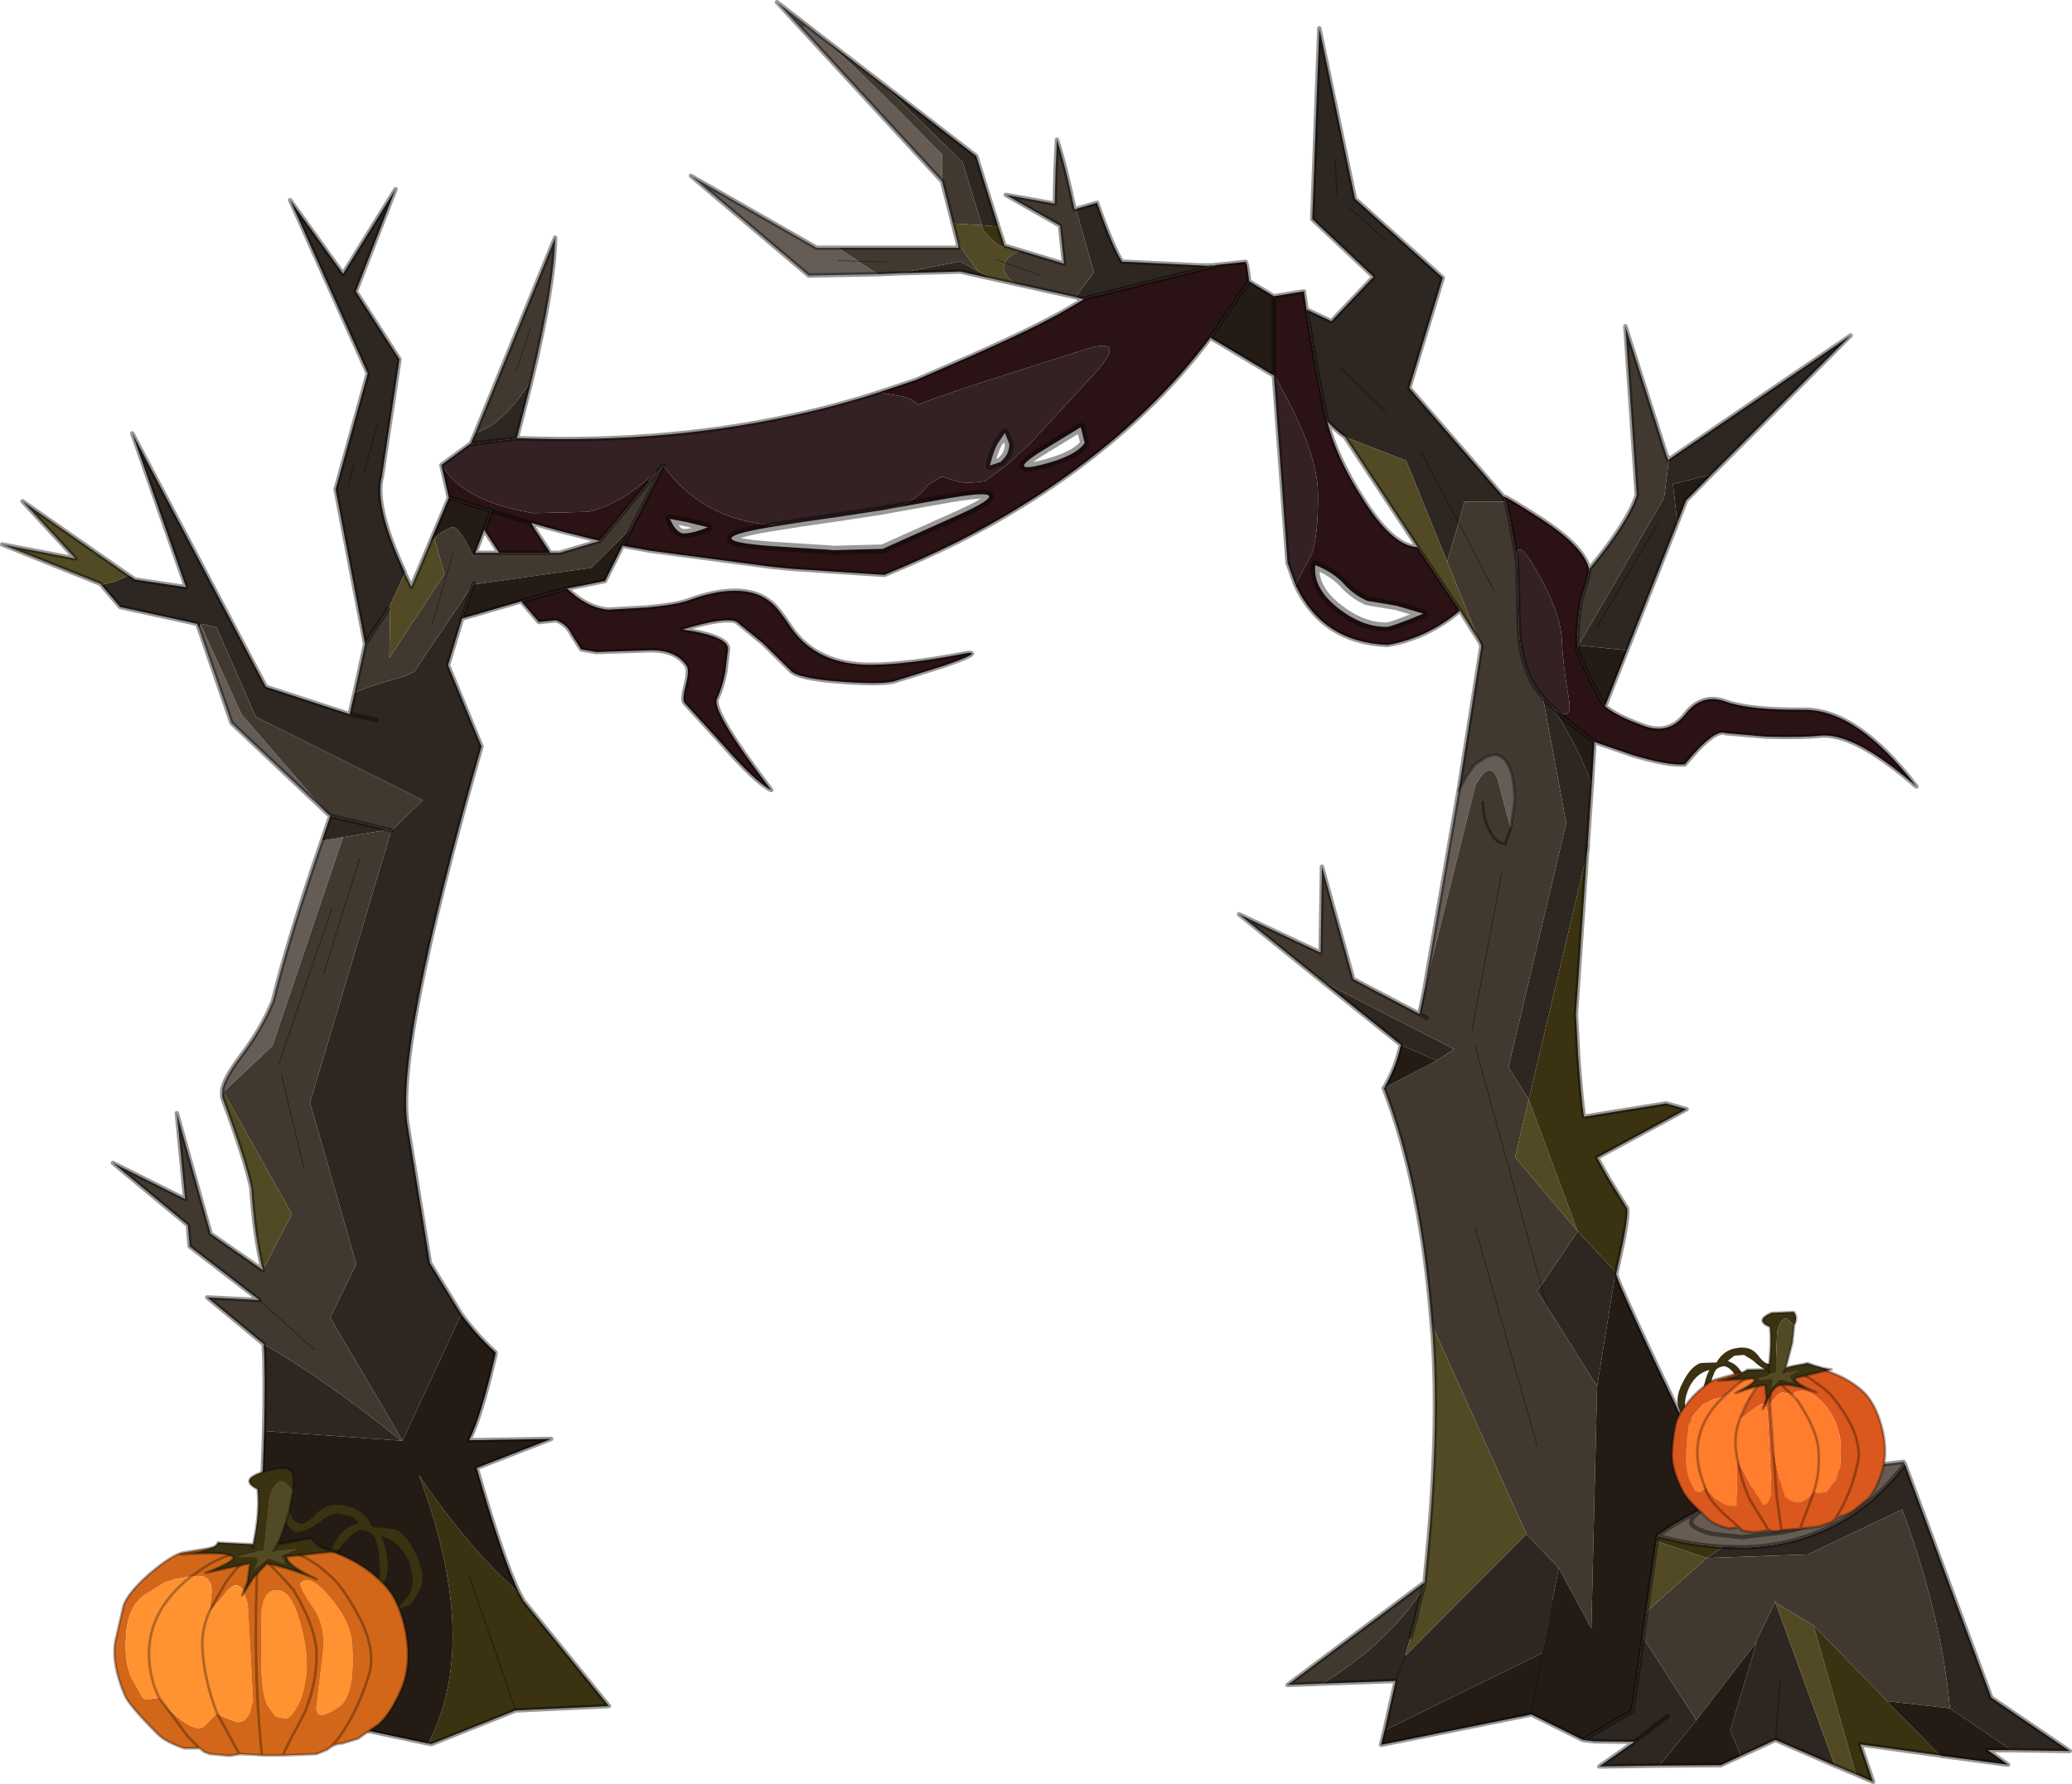 <?xml version="1.0" encoding="UTF-8" standalone="no"?>
<svg xmlns:xlink="http://www.w3.org/1999/xlink" height="202.35px" width="234.95px" xmlns="http://www.w3.org/2000/svg">
  <g transform="matrix(1.0, 0.0, 0.0, 1.0, 107.9, 196.7)">
    <use height="202.35" transform="matrix(1.0, 0.0, 0.0, 1.0, -107.9, -196.7)" width="234.95" xlink:href="#decoration172-shape0"/>
  </g>
  <defs>
    <g id="decoration172-shape0" transform="matrix(1.0, 0.0, 0.0, 1.0, 107.9, 196.7)">
      <path d="M-16.55 -193.95 L-14.95 -192.7 Q-11.15 -189.45 -1.1 -179.2 L-1.1 -176.15 -17.4 -193.85 -16.55 -193.95 -17.4 -193.85 -19.8 -196.45 -16.55 -193.95 M53.6 -84.35 L56.55 -101.55 57.5 -107.05 58.45 -108.75 59.3 -109.95 60.55 -110.8 61.45 -111.1 Q62.9 -111.1 63.5 -108.95 63.85 -107.65 63.85 -105.8 L63.4 -102.7 61.95 -108.25 Q61.1 -110.7 59.4 -107.65 L53.6 -84.35 M-82.7 -73.1 Q-82.45 -74.45 -80.65 -76.85 -78.15 -80.15 -76.95 -83.2 -75.2 -90.3 -71.4 -101.35 L-69.0 -101.75 -77.0 -78.1 -82.55 -72.85 -82.7 -73.1 M-70.9 -104.55 L-81.65 -114.7 -85.35 -125.45 -85.15 -125.85 -80.5 -115.65 -70.9 -104.55 M-8.35 -165.6 L-16.2 -165.45 -29.55 -176.75 -15.3 -168.6 -12.85 -168.6 -10.55 -167.05 -8.35 -165.6 M-12.9 -167.15 L-10.55 -167.05 -12.9 -167.15 M58.45 -109.15 L58.7 -109.3 58.5 -109.15 58.45 -109.15" fill="#665c56" fill-rule="evenodd" stroke="none"/>
      <path d="M-8.0 -187.35 L2.8 -179.0 5.3 -171.0 3.45 -171.15 1.25 -178.3 -8.0 -187.35 M14.1 -173.0 L16.5 -173.7 Q18.35 -168.45 19.35 -167.0 L19.9 -167.0 28.1 -166.6 29.05 -166.55 29.0 -166.5 30.1 -166.6 14.8 -162.8 14.05 -163.0 16.15 -165.8 14.1 -173.0 M40.25 -161.6 L43.0 -160.3 43.05 -160.25 47.85 -165.3 40.9 -171.85 41.7 -193.5 45.75 -174.15 55.7 -165.2 51.9 -152.7 62.6 -140.35 62.65 -140.25 62.85 -139.8 58.15 -139.8 57.5 -137.4 56.2 -133.0 51.55 -144.45 44.6 -147.15 Q43.85 -147.65 42.6 -148.9 L42.4 -149.7 Q41.35 -154.75 40.25 -161.6 M81.35 -144.6 L101.95 -158.65 86.2 -142.9 81.8 -141.8 82.3 -137.4 76.6 -122.95 71.1 -123.5 80.8 -140.25 81.35 -144.6 M72.6 -107.7 L72.15 -101.15 72.15 -100.75 72.05 -99.85 65.45 -72.0 63.15 -75.65 69.7 -103.35 67.05 -117.6 67.15 -117.5 67.65 -116.95 68.0 -116.65 68.05 -116.6 Q71.15 -111.85 72.6 -107.7 M108.1 -30.65 L117.9 -4.15 126.8 1.9 120.2 1.8 113.2 -2.95 Q112.3 -13.25 107.8 -25.5 L97.1 -20.4 85.65 -20.0 87.5 -21.25 90.2 -21.2 Q96.45 -21.45 101.5 -24.55 L101.65 -24.65 101.7 -24.65 101.75 -24.7 Q103.15 -25.65 104.45 -26.7 L104.9 -27.15 Q106.6 -28.7 108.1 -30.65 M112.25 2.45 L112.1 2.4 111.95 2.25 112.25 2.45 M100.15 3.55 L93.45 0.65 93.4 0.65 89.5 2.45 88.3 -0.45 91.3 -10.45 91.05 -10.15 93.45 -15.15 93.5 -14.9 93.4 -15.0 100.15 3.55 M80.25 3.55 L73.45 3.65 77.3 0.95 77.4 0.85 72.9 0.8 71.6 0.65 77.2 -2.65 78.4 -11.0 84.45 -1.6 80.25 3.55 M49.1 -0.45 L50.3 -5.8 50.3 -5.9 50.35 -6.05 51.45 -8.9 50.35 -6.05 50.25 -6.05 42.05 -5.75 Q49.45 -10.3 53.45 -16.45 L52.85 -14.15 52.7 -13.35 52.05 -11.05 51.45 -8.9 65.2 -22.7 68.85 -18.85 68.15 -15.25 67.1 -9.8 66.95 -9.2 49.1 -0.45 M50.95 -78.2 L42.0 -85.4 57.0 -77.7 55.0 -76.4 50.95 -78.2 M-55.5 -126.55 L-57.1 -121.25 -53.3 -112.05 Q-63.2 -77.45 -61.65 -68.85 L-59.15 -53.45 -55.6 -47.65 -62.25 -33.3 -70.45 -47.25 -67.5 -53.35 -72.75 -71.65 -63.55 -102.45 -63.5 -102.5 -59.95 -105.95 -78.9 -115.4 -83.35 -125.55 -85.05 -125.95 -85.15 -125.85 -85.35 -125.45 -85.55 -125.95 -94.25 -127.85 -94.35 -127.95 -96.4 -130.35 -94.75 -130.8 -93.3 -131.45 -92.65 -131.0 -92.5 -130.95 -92.45 -130.95 -86.8 -130.1 -92.9 -147.55 -77.75 -118.8 -68.25 -115.7 -67.7 -118.1 Q-66.55 -118.75 -62.05 -120.0 L-60.95 -120.5 -54.2 -130.5 -54.25 -130.4 -55.5 -126.55 M-77.95 -34.4 Q-77.8 -41.2 -78.0 -44.25 -70.95 -40.2 -62.4 -33.3 L-77.95 -34.4 M-71.4 -101.35 L-70.45 -104.15 -68.45 -103.7 -63.85 -102.6 -69.0 -101.75 -71.4 -101.35 M-66.5 -123.65 L-69.85 -141.2 -66.2 -154.35 -75.0 -174.0 -69.0 -165.65 -63.05 -175.25 -67.55 -163.65 -62.6 -155.95 -64.6 -142.65 Q-65.5 -139.3 -62.0 -131.8 L-62.0 -131.7 -63.65 -128.1 -63.65 -128.0 -63.9 -127.6 -66.5 -123.65 M-54.6 -146.35 L-54.5 -146.45 -54.0 -147.6 Q-50.8 -148.55 -47.6 -153.65 L-49.3 -147.0 -49.05 -147.0 -54.6 -146.35 M4.55 -165.1 L1.0 -165.9 -6.0 -165.7 0.95 -167.05 3.0 -165.95 4.55 -165.1 M43.7 -174.65 L43.5 -178.65 43.7 -174.65 M53.2 -145.5 L57.5 -137.4 53.2 -145.5 M-66.65 -143.0 L-65.05 -148.8 -66.65 -143.0 M-68.45 -141.55 L-67.75 -144.05 -68.45 -141.55 M-65.25 -115.05 L-68.25 -115.7 -65.25 -115.05 M49.3 -169.35 L45.15 -173.15 49.3 -169.35 M72.15 -101.15 L72.05 -99.85 72.15 -101.15 M80.0 -137.2 L73.1 -125.45 80.0 -137.2 M73.2 -39.45 L67.5 -48.55 66.4 -50.3 66.85 -50.9 67.5 -48.55 66.85 -50.9 71.0 -57.05 75.3 -52.45 73.2 -39.45 M81.2 -2.05 L77.4 0.85 81.2 -2.05 M93.95 -6.3 L93.45 0.65 93.95 -6.3 M49.2 -150.05 L44.15 -154.95 49.2 -150.05" fill="#2e2620" fill-rule="evenodd" stroke="none"/>
      <path d="M30.1 -166.6 L29.0 -166.5 29.05 -166.55 29.5 -166.6 30.1 -166.6" fill="url(#decoration172-gradient0)" fill-rule="evenodd" stroke="none"/>
      <path d="M29.5 -166.6 L33.35 -167.0 33.5 -166.6 33.75 -164.8 29.35 -158.4 Q18.9 -144.5 0.6 -135.2 -3.35 -133.25 -7.6 -131.5 L-8.4 -131.55 -18.3 -132.2 -19.75 -132.35 -20.3 -132.4 -34.25 -134.25 -37.3 -134.8 -36.3 -136.8 -32.7 -143.9 Q-28.0 -137.4 -19.4 -137.1 -30.1 -135.45 -20.2 -134.75 L-15.5 -134.45 -13.95 -134.35 -13.4 -134.3 -7.8 -134.45 0.9 -138.35 Q8.3 -141.7 -0.55 -140.15 L-6.7 -139.05 Q-4.45 -139.5 -2.65 -141.7 L-1.1 -142.65 0.35 -142.2 Q1.5 -141.75 3.85 -142.15 L6.4 -144.05 9.05 -146.55 15.5 -153.55 Q20.55 -158.8 15.1 -157.05 L4.4 -153.65 Q-3.55 -151.05 -3.8 -150.75 -4.15 -151.3 -5.4 -151.7 L-8.25 -152.2 -4.05 -153.6 2.5 -156.45 Q9.7 -159.65 13.05 -161.6 L15.0 -162.75 14.8 -162.8 30.1 -166.6 29.5 -166.6 M36.55 -163.1 L39.95 -163.65 40.25 -161.6 Q41.35 -154.75 42.4 -149.7 L42.6 -148.9 Q43.6 -144.85 46.65 -140.1 50.05 -134.7 52.85 -134.65 L57.65 -127.45 Q54.0 -124.35 49.45 -123.55 42.05 -123.85 39.0 -130.35 L40.85 -133.9 Q41.6 -135.95 41.55 -140.8 41.5 -145.7 36.55 -154.2 L36.55 -163.1 M62.6 -140.35 Q62.4 -140.7 66.85 -137.85 71.7 -134.7 72.3 -132.15 72.25 -131.2 71.65 -129.55 71.05 -127.85 70.95 -123.9 L70.95 -123.15 70.9 -123.1 Q72.75 -118.65 74.1 -116.6 75.3 -115.55 78.3 -114.45 81.3 -113.25 83.2 -115.7 85.1 -118.15 87.85 -117.1 90.6 -116.15 96.65 -116.2 102.7 -116.25 109.4 -107.5 102.25 -113.75 98.35 -113.25 96.4 -113.05 92.4 -113.15 L87.75 -113.55 Q86.5 -114.1 83.15 -110.0 81.2 -109.85 77.1 -111.1 L72.9 -112.55 Q70.3 -114.4 68.05 -116.6 70.5 -114.45 70.0 -117.45 69.35 -121.05 69.2 -124.05 69.1 -127.1 66.45 -131.8 64.0 -136.1 64.1 -133.25 L63.35 -137.55 62.85 -139.8 62.65 -140.25 62.6 -140.35 M-43.6 -129.95 Q-41.4 -127.8 -38.95 -127.55 L-34.55 -127.8 Q-31.3 -128.1 -29.85 -128.6 -26.9 -129.7 -24.55 -129.7 -22.0 -129.7 -20.45 -128.35 -19.75 -127.85 -18.15 -125.45 -15.25 -121.3 -9.2 -121.3 -5.1 -121.3 1.9 -122.65 3.45 -122.7 -0.85 -121.2 L-6.6 -119.4 Q-8.3 -119.05 -12.75 -119.4 -17.45 -119.75 -18.25 -120.65 L-21.4 -123.75 -24.4 -126.2 Q-25.75 -126.75 -30.5 -125.3 -25.25 -124.55 -25.35 -123.05 L-25.65 -120.55 Q-25.95 -118.85 -26.6 -117.45 -27.3 -116.1 -20.45 -107.1 -22.15 -107.9 -26.0 -112.3 L-30.25 -116.95 Q-30.6 -117.25 -30.15 -118.95 -29.7 -120.7 -30.05 -121.2 -31.25 -122.95 -34.05 -122.95 L-40.3 -122.75 -42.0 -123.05 -43.05 -124.7 Q-43.6 -125.9 -44.85 -126.35 L-46.8 -126.15 -48.8 -128.5 -43.6 -129.95 M-57.0 -140.25 L-57.85 -143.95 -57.8 -144.0 Q-55.5 -139.85 -47.45 -138.5 L-41.2 -138.65 Q-37.45 -139.5 -33.45 -143.25 -35.1 -141.25 -33.85 -142.6 L-39.9 -135.35 -44.5 -136.5 -45.95 -136.9 -47.5 -137.35 -47.65 -137.4 -49.6 -137.95 -52.2 -138.75 -49.6 -137.95 -47.65 -137.4 -47.3 -136.75 -45.5 -134.0 -51.3 -134.0 -53.0 -136.6 -52.2 -138.75 -57.0 -140.25 M10.25 -144.0 Q14.05 -144.95 15.1 -146.45 L14.65 -148.25 9.75 -145.25 Q6.45 -143.05 10.25 -144.0 M-30.1 -137.5 L-31.95 -137.85 -31.5 -137.0 Q-30.9 -136.2 -30.4 -136.2 -29.3 -136.2 -27.65 -136.9 L-30.1 -137.5 M44.0 -127.6 Q46.6 -125.6 49.3 -125.6 49.9 -125.6 53.5 -127.1 L50.45 -128.0 47.15 -128.55 Q45.75 -129.15 44.65 -130.3 43.4 -131.75 41.25 -132.6 40.95 -129.9 44.0 -127.6" fill="#2b1214" fill-rule="evenodd" stroke="none"/>
      <path d="M-1.1 -176.15 L-1.1 -179.2 Q-11.15 -189.45 -14.95 -192.7 L-8.0 -187.35 1.25 -178.3 3.45 -171.15 0.15 -171.35 -1.05 -176.05 -1.1 -176.15 M7.8 -168.3 L12.75 -166.8 12.3 -171.1 6.15 -174.6 11.7 -173.6 11.8 -177.5 11.95 -180.85 Q12.85 -178.15 13.95 -172.95 L14.1 -173.0 16.15 -165.8 14.05 -163.0 7.25 -164.5 Q5.5 -165.8 6.05 -166.9 6.35 -167.65 7.8 -168.3 M72.3 -132.15 Q76.7 -137.45 77.7 -140.55 L76.4 -159.7 81.05 -145.1 81.25 -144.55 81.35 -144.6 80.8 -140.25 71.1 -123.5 70.95 -123.15 70.95 -123.9 Q71.05 -127.85 71.65 -129.55 72.25 -131.2 72.3 -132.15 M42.05 -5.75 L38.1 -5.6 53.65 -17.25 53.45 -16.45 Q49.45 -10.3 42.05 -5.75 M54.45 -46.5 Q53.25 -62.3 49.0 -73.3 L49.05 -73.3 55.0 -76.4 57.0 -77.7 42.0 -85.4 32.6 -93.0 41.85 -88.65 42.0 -98.4 45.55 -85.65 53.05 -81.7 53.45 -83.6 53.6 -84.35 59.4 -107.65 Q61.1 -110.7 61.95 -108.25 L63.4 -102.7 63.85 -105.8 Q63.85 -107.65 63.5 -108.95 62.9 -111.1 61.45 -111.1 L60.55 -110.8 59.3 -109.95 58.45 -108.75 57.5 -107.05 60.05 -123.25 60.05 -123.55 59.85 -123.95 56.2 -133.0 57.5 -137.4 58.15 -139.8 62.85 -139.8 63.35 -137.55 64.1 -133.25 64.15 -132.65 64.15 -132.6 64.3 -126.35 Q64.4 -120.5 67.0 -117.7 L67.05 -117.6 69.7 -103.35 63.15 -75.65 65.45 -72.0 63.9 -65.45 71.0 -57.05 66.85 -50.9 66.4 -50.3 67.5 -48.55 73.2 -39.45 72.55 -12.0 68.85 -18.85 65.2 -22.7 54.45 -46.5 M-78.0 -44.25 L-84.4 -49.55 -78.5 -49.25 -86.35 -55.3 -86.4 -55.35 -86.4 -55.4 -86.6 -57.75 -95.1 -64.8 -86.9 -60.7 -87.85 -70.45 -84.05 -56.9 -84.05 -56.8 -78.1 -52.65 -74.8 -59.0 -82.55 -72.85 -77.0 -78.1 -69.0 -101.75 -63.85 -102.6 -68.45 -103.7 -70.45 -104.15 -70.9 -104.55 -80.5 -115.65 -85.15 -125.85 -85.05 -125.95 -83.35 -125.55 -78.9 -115.4 -59.95 -105.95 -63.5 -102.5 -63.55 -102.45 -72.75 -71.65 -67.5 -53.35 -70.45 -47.25 -62.25 -33.3 -62.4 -33.3 Q-70.95 -40.2 -78.0 -44.25 M-67.7 -118.1 L-66.5 -123.65 -63.9 -127.6 -63.65 -128.0 -63.75 -122.1 -57.5 -131.6 -58.65 -135.65 Q-57.85 -136.45 -56.65 -136.9 -55.9 -137.15 -54.2 -133.55 L-53.9 -134.0 -51.3 -134.0 -45.5 -134.0 -44.45 -134.0 -39.9 -135.35 -33.85 -142.6 -32.7 -143.9 -36.3 -136.8 -40.85 -132.3 -54.25 -130.4 -54.2 -130.5 -60.95 -120.5 -62.05 -120.0 Q-66.55 -118.75 -67.7 -118.1 M-54.0 -147.6 L-44.95 -169.75 Q-45.05 -164.35 -47.6 -153.65 -50.8 -148.55 -54.0 -147.6 M-6.0 -165.7 L-8.35 -165.6 -10.55 -167.05 -12.85 -168.6 0.8 -168.6 0.7 -169.15 3.0 -165.95 0.95 -167.05 -6.0 -165.7 M10.1 -165.45 L6.05 -166.9 10.1 -165.45 M-7.35 -167.0 L-10.55 -167.05 -7.35 -167.0 M-49.35 -154.75 L-47.75 -159.55 -49.35 -154.75 M-63.85 -102.6 L-63.5 -102.5 -63.85 -102.6 M-58.9 -125.95 L-56.5 -133.95 -58.9 -125.95 M-73.45 -64.3 L-76.0 -74.85 -73.45 -64.3 M-72.25 -43.6 L-78.5 -49.25 -72.25 -43.6 M-71.2 -86.3 L-67.1 -99.35 -71.2 -86.3 M-76.25 -76.1 L-70.3 -93.65 -76.25 -76.1 M61.5 -129.75 L57.5 -137.4 61.5 -129.75 M60.25 -105.7 Q60.25 -104.0 61.0 -102.5 61.8 -100.95 62.8 -101.0 L63.4 -102.7 62.8 -101.0 Q61.8 -100.95 61.0 -102.5 60.25 -104.0 60.25 -105.7 M58.45 -109.15 L58.5 -109.15 58.7 -109.3 58.45 -109.15 M53.9 -81.25 L53.05 -81.7 53.9 -81.25 M59.35 -78.15 L66.85 -50.9 59.35 -78.15 M78.4 -11.0 L78.8 -13.9 85.65 -20.0 97.1 -20.4 107.8 -25.5 Q112.3 -13.25 113.2 -2.95 L106.1 -3.75 97.75 -12.35 93.5 -14.9 93.45 -15.15 91.05 -10.15 84.45 -1.6 78.4 -11.0 M66.4 -32.75 L59.35 -57.55 66.4 -32.75 M59.0 -79.8 L62.4 -97.75 59.0 -79.8" fill="#413930" fill-rule="evenodd" stroke="none"/>
      <path d="M6.0 -168.85 L7.8 -168.3 Q6.35 -167.65 6.05 -166.9 L5.05 -167.25 6.05 -166.9 Q5.5 -165.8 7.25 -164.5 L4.55 -165.1 3.0 -165.95 0.7 -169.15 0.15 -171.35 3.45 -171.15 3.6 -170.6 Q5.6 -168.25 6.0 -168.85 M102.55 4.55 L100.15 3.55 93.4 -15.0 93.5 -14.9 97.75 -12.35 102.55 4.55 M53.65 -17.25 L53.65 -17.35 53.9 -20.0 Q55.3 -34.55 54.55 -45.4 L54.45 -46.5 65.2 -22.7 51.45 -8.9 52.05 -11.05 52.7 -13.35 52.85 -14.15 53.45 -16.45 53.65 -17.25 M59.85 -123.95 L57.65 -127.45 52.85 -134.65 44.6 -147.15 51.55 -144.45 56.2 -133.0 59.85 -123.95 M-78.1 -52.65 Q-79.05 -56.55 -79.4 -61.95 -80.05 -65.1 -82.7 -72.25 L-82.7 -73.1 -82.55 -72.85 -74.8 -59.0 -78.1 -52.65 M-96.4 -130.35 L-96.55 -130.5 -107.65 -134.95 -99.35 -133.35 -105.35 -139.85 -93.3 -131.45 -94.75 -130.8 -96.4 -130.35 M-62.0 -131.7 L-61.25 -130.15 -59.25 -134.9 -58.65 -135.65 -57.5 -131.6 -63.75 -122.1 -63.65 -128.0 -63.65 -128.1 -62.0 -131.7 M71.0 -57.05 L63.9 -65.45 65.45 -72.0 71.0 -57.05 M79.95 -21.9 L85.65 -20.0 78.8 -13.9 79.95 -21.9" fill="#524a25" fill-rule="evenodd" stroke="none"/>
      <path d="M5.3 -171.0 L6.0 -168.85 Q5.6 -168.25 3.6 -170.6 L3.45 -171.15 5.3 -171.0 M72.05 -99.85 L70.8 -81.7 71.05 -77.0 Q71.4 -72.05 71.7 -70.1 L71.75 -70.05 81.0 -71.55 83.35 -70.9 73.2 -65.4 74.5 -63.05 76.6 -59.65 Q76.75 -58.95 76.15 -55.85 L75.4 -52.4 75.3 -52.45 71.0 -57.05 65.45 -72.0 72.05 -99.85 M112.1 2.4 L103.05 1.15 104.5 5.4 102.55 4.55 97.75 -12.35 106.1 -3.75 106.05 -3.75 111.95 2.25 112.1 2.4 M-49.0 -16.0 L-48.6 -15.25 -48.55 -15.15 -38.85 -3.2 -49.45 -2.7 -58.95 1.1 -59.35 1.05 Q-53.3 -10.5 -60.4 -29.4 -54.7 -21.0 -49.0 -16.0 M-54.7 -18.05 L-49.45 -2.7 -54.7 -18.05 M79.95 -21.9 L80.05 -22.5 Q83.9 -21.45 87.5 -21.25 L85.65 -20.0 79.95 -21.9" fill="#3a3210" fill-rule="evenodd" stroke="none"/>
      <path d="M39.0 -130.35 L38.1 -132.85 36.55 -154.1 36.55 -154.2 Q41.5 -145.7 41.55 -140.8 41.6 -135.95 40.85 -133.9 L39.0 -130.35 M-57.8 -144.0 L-54.6 -146.35 -49.05 -147.0 Q-31.75 -146.35 -16.35 -149.95 -12.25 -150.9 -8.25 -152.2 L-5.4 -151.7 Q-4.15 -151.3 -3.8 -150.75 -3.55 -151.05 4.4 -153.65 L15.1 -157.05 Q20.55 -158.8 15.5 -153.55 L9.05 -146.55 6.4 -144.05 3.85 -142.15 Q1.5 -141.75 0.35 -142.2 L-1.1 -142.65 -2.65 -141.7 Q-4.45 -139.5 -6.7 -139.05 L-7.0 -139.0 -7.75 -138.85 -12.7 -138.1 -16.85 -137.5 -19.4 -137.1 Q-28.0 -137.4 -32.7 -143.9 L-33.85 -142.6 Q-35.1 -141.25 -33.45 -143.25 -37.45 -139.5 -41.2 -138.65 L-47.45 -138.5 Q-55.5 -139.85 -57.8 -144.0 M5.65 -147.0 L5.2 -146.35 Q4.75 -145.5 4.35 -143.9 L5.55 -144.3 5.8 -144.55 Q6.55 -145.3 6.55 -146.35 L6.05 -147.6 5.65 -147.0 M68.05 -116.6 L68.0 -116.65 67.65 -116.95 67.15 -117.5 67.05 -117.6 67.0 -117.7 Q64.4 -120.5 64.3 -126.35 L64.15 -132.6 64.15 -132.65 64.1 -133.25 Q64.0 -136.1 66.45 -131.8 69.1 -127.1 69.2 -124.05 69.35 -121.05 70.0 -117.45 70.5 -114.45 68.05 -116.6" fill="#332124" fill-rule="evenodd" stroke="none"/>
      <path d="M33.75 -164.8 L36.55 -163.1 36.55 -154.2 36.55 -154.1 29.35 -158.4 33.75 -164.8 M86.2 -142.9 L83.25 -139.9 83.25 -139.85 82.3 -137.4 81.8 -141.8 86.2 -142.9 M76.6 -122.95 L74.1 -116.6 Q72.75 -118.65 70.9 -123.1 L70.95 -123.15 71.1 -123.5 76.6 -122.95 M72.9 -112.55 L72.6 -107.7 Q71.15 -111.85 68.05 -116.6 70.3 -114.4 72.9 -112.55 M75.4 -52.4 L75.35 -52.25 Q75.25 -51.65 84.55 -32.2 L87.4 -26.45 85.25 -25.55 Q82.35 -24.2 80.05 -22.5 L79.95 -21.9 78.8 -13.9 78.4 -11.0 77.2 -2.65 71.6 0.65 65.75 -2.25 48.7 1.2 49.1 -0.45 66.95 -9.2 67.1 -9.8 68.15 -15.25 68.85 -18.85 72.55 -12.0 73.2 -39.45 75.3 -52.45 75.4 -52.4 M120.2 1.8 L117.5 1.8 119.8 3.45 112.25 2.45 111.95 2.25 106.05 -3.75 106.1 -3.75 113.2 -2.95 120.2 1.8 M89.5 2.45 L87.25 3.5 80.25 3.55 84.45 -1.6 91.05 -10.15 91.3 -10.45 88.3 -0.45 89.5 2.45 M49.05 -73.3 Q50.45 -75.75 50.95 -78.2 L55.0 -76.4 49.05 -73.3 M-37.3 -134.8 L-39.3 -130.8 -43.6 -129.95 -48.8 -128.5 -55.5 -126.55 -54.25 -130.4 -40.85 -132.3 -36.3 -136.8 -37.3 -134.8 M-55.6 -47.65 Q-53.8 -45.2 -51.8 -43.4 L-51.7 -43.3 -51.7 -43.25 -51.75 -42.95 Q-53.35 -36.05 -54.7 -33.35 L-45.4 -33.5 -53.85 -30.2 Q-50.8 -19.55 -49.0 -16.0 -54.7 -21.0 -60.4 -29.4 -53.3 -10.5 -59.35 1.05 L-68.3 -0.85 -77.55 0.45 -79.35 -2.85 -90.4 -5.0 -78.5 -17.9 -78.0 -32.9 -78.0 -33.0 -77.95 -34.4 -62.4 -33.3 -62.25 -33.3 -55.6 -47.65 M-59.25 -134.9 L-57.0 -140.25 -52.2 -138.75 -53.0 -136.6 -54.0 -134.0 -53.9 -134.0 -54.2 -133.55 Q-55.9 -137.15 -56.65 -136.9 -57.85 -136.45 -58.65 -135.65 L-59.25 -134.9 M65.75 -2.5 L67.1 -9.8 65.75 -2.5" fill="#241b15" fill-rule="evenodd" stroke="none"/>
      <path d="M87.4 -26.45 L88.35 -26.85 Q94.05 -29.0 101.7 -30.15 L107.95 -30.9 108.1 -30.65 Q106.6 -28.7 104.9 -27.15 L104.45 -26.7 101.7 -24.65 104.45 -26.7 Q103.15 -25.65 101.75 -24.7 L101.7 -24.65 101.65 -24.65 101.5 -24.55 Q96.45 -21.45 90.2 -21.2 L87.5 -21.25 Q83.9 -21.45 80.05 -22.5 82.35 -24.2 85.25 -25.55 L87.4 -26.45 M92.65 -25.5 L99.0 -26.4 Q95.6 -24.8 94.25 -24.35 L90.5 -24.25 86.45 -24.35 Q90.95 -26.7 93.95 -27.3 L104.7 -29.3 98.2 -24.3 Q96.8 -23.3 94.05 -22.9 L89.65 -22.35 86.15 -22.75 Q84.35 -23.25 83.95 -23.8 83.55 -24.45 85.25 -25.55 83.55 -24.45 83.95 -23.8 84.35 -23.25 86.15 -22.75 L89.65 -22.35 94.05 -22.9 Q96.8 -23.3 98.2 -24.3 L104.7 -29.3 93.95 -27.3 Q90.95 -26.7 86.45 -24.35 L90.5 -24.25 94.25 -24.35 Q95.6 -24.8 99.0 -26.4 L92.65 -25.5" fill="#665c52" fill-rule="evenodd" stroke="none"/>
      <path d="M-14.95 -192.7 L-16.55 -193.95 -17.4 -193.85 -1.1 -176.15 M-14.95 -192.7 L-8.0 -187.35 2.8 -179.0 5.3 -171.0 6.0 -168.85 7.8 -168.3 12.75 -166.8 12.3 -171.1 6.15 -174.6 11.7 -173.6 11.8 -177.5 11.95 -180.85 Q12.85 -178.15 13.95 -172.95 L14.1 -173.0 16.5 -173.7 Q18.35 -168.45 19.35 -167.0 L19.9 -167.0 28.1 -166.6 29.5 -166.6 33.35 -167.0 33.5 -166.6 33.75 -164.8 36.55 -163.1 39.95 -163.65 40.25 -161.6 43.0 -160.3 43.05 -160.25 47.85 -165.3 40.9 -171.85 41.7 -193.5 45.75 -174.15 55.7 -165.2 51.9 -152.7 62.6 -140.35 Q62.4 -140.7 66.85 -137.85 71.7 -134.7 72.3 -132.15 76.7 -137.45 77.7 -140.55 L76.4 -159.7 81.05 -145.1 81.35 -144.6 101.95 -158.65 86.2 -142.9 83.25 -139.9 83.25 -139.85 82.3 -137.4 76.6 -122.95 74.1 -116.6 Q75.3 -115.55 78.3 -114.45 81.3 -113.25 83.2 -115.7 85.1 -118.15 87.85 -117.1 90.6 -116.15 96.65 -116.2 102.7 -116.25 109.4 -107.5 102.25 -113.75 98.35 -113.25 96.4 -113.05 92.4 -113.15 L87.75 -113.55 Q86.5 -114.1 83.15 -110.0 81.2 -109.85 77.1 -111.1 L72.9 -112.55 72.6 -107.7 72.15 -101.15 72.15 -100.75 72.05 -99.85 70.8 -81.7 71.05 -77.0 Q71.4 -72.05 71.7 -70.1 L71.75 -70.05 81.0 -71.55 83.35 -70.9 73.2 -65.4 74.5 -63.05 76.6 -59.65 Q76.75 -58.95 76.15 -55.85 L75.4 -52.4 75.35 -52.25 Q75.25 -51.65 84.55 -32.2 L87.4 -26.45 88.35 -26.85 Q94.05 -29.0 101.7 -30.15 L107.95 -30.9 108.1 -30.65 117.9 -4.15 126.8 1.9 120.2 1.8 117.5 1.8 119.8 3.45 112.25 2.45 112.1 2.4 103.05 1.15 104.5 5.4 102.55 4.55 100.15 3.55 93.45 0.65 93.4 0.65 89.5 2.45 87.25 3.5 80.25 3.55 73.45 3.65 77.3 0.95 77.4 0.85 72.9 0.8 71.6 0.65 65.75 -2.25 48.7 1.2 49.1 -0.45 50.3 -5.8 50.3 -5.9 50.3 -5.95 50.25 -6.05 42.05 -5.75 38.1 -5.6 53.65 -17.25 53.65 -17.35 53.9 -20.0 Q55.3 -34.55 54.55 -45.4 L54.45 -46.5 Q53.25 -62.3 49.0 -73.3 L49.05 -73.3 Q50.45 -75.75 50.95 -78.2 L42.0 -85.4 32.6 -93.0 41.85 -88.65 42.0 -98.4 45.55 -85.65 53.05 -81.7 53.45 -83.6 53.6 -84.35 56.55 -101.55 57.5 -107.05 60.05 -123.25 60.05 -123.55 59.85 -123.95 57.65 -127.45 Q54.0 -124.35 49.45 -123.55 42.05 -123.85 39.0 -130.35 L38.1 -132.85 36.55 -154.1 29.35 -158.4 Q18.9 -144.5 0.6 -135.2 -3.35 -133.25 -7.6 -131.5 L-8.4 -131.55 -18.3 -132.2 -19.75 -132.35 -20.3 -132.4 -34.25 -134.25 -37.3 -134.8 -39.3 -130.8 -43.6 -129.95 Q-41.4 -127.8 -38.95 -127.55 L-34.55 -127.8 Q-31.3 -128.1 -29.85 -128.6 -26.9 -129.7 -24.55 -129.7 -22.0 -129.7 -20.45 -128.35 -19.75 -127.85 -18.15 -125.45 -15.25 -121.3 -9.2 -121.3 -5.1 -121.3 1.9 -122.65 3.45 -122.7 -0.85 -121.2 L-6.6 -119.4 Q-8.3 -119.05 -12.75 -119.4 -17.45 -119.75 -18.25 -120.65 L-21.4 -123.75 -24.4 -126.2 Q-25.75 -126.75 -30.5 -125.3 -25.25 -124.55 -25.35 -123.05 L-25.65 -120.55 Q-25.95 -118.85 -26.6 -117.45 -27.3 -116.1 -20.45 -107.1 -22.15 -107.9 -26.0 -112.3 L-30.25 -116.95 Q-30.6 -117.25 -30.15 -118.95 -29.7 -120.7 -30.05 -121.2 -31.25 -122.95 -34.05 -122.95 L-40.3 -122.75 -42.0 -123.05 -43.05 -124.7 Q-43.6 -125.9 -44.85 -126.35 L-46.8 -126.15 -48.8 -128.5 -55.5 -126.55 -57.1 -121.25 -53.3 -112.05 Q-63.2 -77.45 -61.65 -68.85 L-59.15 -53.45 -55.6 -47.65 Q-53.8 -45.2 -51.8 -43.4 L-51.7 -43.3 -51.7 -43.25 -51.75 -42.95 Q-53.35 -36.05 -54.7 -33.35 L-45.4 -33.5 -53.85 -30.2 Q-50.8 -19.55 -49.0 -16.0 L-48.6 -15.25 -48.55 -15.15 -38.85 -3.2 -49.45 -2.7 -58.95 1.1 -59.35 1.05 -68.3 -0.85 -77.55 0.45 -79.35 -2.85 -90.4 -5.0 -78.5 -17.9 -78.0 -32.9 -78.0 -33.0 -77.95 -34.4 Q-77.8 -41.2 -78.0 -44.25 L-84.4 -49.55 -78.5 -49.25 -86.35 -55.3 -86.4 -55.35 -86.4 -55.4 -86.6 -57.75 -95.1 -64.8 -86.9 -60.7 -87.85 -70.45 -84.05 -56.9 -84.05 -56.8 -78.1 -52.65 Q-79.05 -56.55 -79.4 -61.95 -80.05 -65.1 -82.7 -72.25 L-82.7 -73.1 Q-82.45 -74.45 -80.65 -76.85 -78.15 -80.15 -76.95 -83.2 -75.2 -90.3 -71.4 -101.35 L-70.45 -104.15 -70.9 -104.55 -81.65 -114.7 -85.35 -125.45 -85.55 -125.95 -94.25 -127.85 -94.35 -127.95 -96.4 -130.35 -96.55 -130.5 -107.65 -134.95 -99.35 -133.35 -105.35 -139.85 -93.3 -131.45 -92.65 -131.0 -92.5 -130.95 -92.45 -130.95 -86.8 -130.1 -92.9 -147.55 -77.75 -118.8 -68.25 -115.7 -67.7 -118.1 -66.5 -123.65 -69.85 -141.2 -66.2 -154.35 -75.0 -174.0 -69.0 -165.65 -63.05 -175.25 -67.55 -163.65 -62.6 -155.95 -64.6 -142.65 Q-65.5 -139.3 -62.0 -131.8 L-62.0 -131.7 -61.25 -130.15 -59.25 -134.9 -57.0 -140.25 -57.85 -143.95 -57.8 -144.0 -54.6 -146.35 -54.5 -146.45 -54.0 -147.6 -44.95 -169.75 Q-45.05 -164.35 -47.6 -153.65 L-49.3 -147.0 -49.05 -147.0 Q-31.75 -146.35 -16.35 -149.95 -12.25 -150.9 -8.25 -152.2 L-4.05 -153.6 2.5 -156.45 Q9.7 -159.65 13.05 -161.6 L15.0 -162.75 14.5 -162.7 14.8 -162.8 14.05 -163.0 7.25 -164.5 4.55 -165.1 1.0 -165.9 -6.0 -165.7 -8.35 -165.6 -16.2 -165.45 -29.55 -176.75 -15.3 -168.6 -12.85 -168.6 0.8 -168.6 0.7 -169.15 0.15 -171.35 -1.05 -176.05 -1.1 -176.15 M-16.55 -193.95 L-19.8 -196.45 -17.4 -193.85 M30.1 -166.6 L29.0 -166.5 29.05 -166.55 28.1 -166.6 M29.5 -166.6 L30.1 -166.6 14.8 -162.8 15.0 -162.75 M29.05 -166.55 L29.5 -166.6 M-32.7 -143.9 L-36.3 -136.8 -37.3 -134.8 M36.55 -163.1 L36.55 -154.2 M36.55 -154.1 L36.55 -154.2 M40.25 -161.6 Q41.35 -154.75 42.4 -149.7 L42.6 -148.9 Q43.85 -147.65 44.6 -147.15 L52.85 -134.65 Q50.05 -134.7 46.65 -140.1 43.6 -144.85 42.6 -148.9 M29.35 -158.4 L33.75 -164.8 M-33.85 -142.6 L-32.7 -143.9 M-54.6 -146.35 L-49.05 -147.0 M-47.65 -137.4 L-47.5 -137.35 -45.95 -136.9 -44.5 -136.5 -39.9 -135.35 -33.85 -142.6 M-45.5 -134.0 L-44.45 -134.0 -39.9 -135.35 M-52.2 -138.75 L-49.6 -137.95 -47.65 -137.4 -47.3 -136.75 -47.5 -137.35 M-53.0 -136.6 L-52.2 -138.75 -57.0 -140.25 M-53.9 -134.0 L-54.0 -134.0 -53.0 -136.6 -51.3 -134.0 -45.5 -134.0 -47.3 -136.75 M-54.25 -130.4 L-54.2 -130.5 M-53.9 -134.0 L-51.3 -134.0 M-43.6 -129.95 L-48.8 -128.5 M-55.5 -126.55 L-54.25 -130.4 M-63.9 -127.6 L-66.5 -123.65 M-63.85 -102.6 L-68.45 -103.7 -70.45 -104.15 M-63.5 -102.5 L-63.85 -102.6 M-68.25 -115.7 L-65.25 -115.05 M62.85 -139.8 L62.65 -140.25 62.6 -140.35 M81.05 -145.1 L81.25 -144.55 81.35 -144.6 M72.3 -132.15 Q72.25 -131.2 71.65 -129.55 71.05 -127.85 70.95 -123.9 L70.95 -123.15 M74.1 -116.6 Q72.75 -118.65 70.9 -123.1 L70.95 -123.15 M68.05 -116.6 L68.0 -116.65 67.65 -116.95 67.15 -117.5 67.05 -117.6 67.0 -117.7 Q64.4 -120.5 64.3 -126.35 L64.15 -132.6 64.15 -132.65 64.1 -133.25 63.35 -137.55 62.85 -139.8 M72.05 -99.85 L72.15 -101.15 M68.05 -116.6 Q70.3 -114.4 72.9 -112.55 M57.65 -127.45 L52.85 -134.65 M53.05 -81.7 L53.9 -81.25 M50.35 -6.05 L50.3 -5.9 M80.05 -22.5 L79.95 -21.9 M87.5 -21.25 Q83.9 -21.45 80.05 -22.5 82.35 -24.2 85.25 -25.55 L87.4 -26.45 M53.65 -17.25 L53.45 -16.45 52.85 -14.15 52.7 -13.35 52.05 -11.05 M50.25 -6.05 L50.35 -6.05 M78.8 -13.9 L78.4 -11.0 77.2 -2.65 71.6 0.65 M78.8 -13.9 L79.95 -21.9 M77.4 0.85 L81.2 -2.05 M85.25 -25.55 Q83.55 -24.45 83.95 -23.8 84.35 -23.25 86.15 -22.75 L89.65 -22.35 94.05 -22.9 Q96.8 -23.3 98.2 -24.3 L104.7 -29.3 93.95 -27.3 Q90.95 -26.7 86.45 -24.35 L90.5 -24.25 94.25 -24.35 Q95.6 -24.8 99.0 -26.4 L92.65 -25.5 M87.5 -21.25 L90.2 -21.2 Q96.45 -21.45 101.5 -24.55 L101.65 -24.65 101.7 -24.65 104.45 -26.7 104.9 -27.15 Q106.6 -28.7 108.1 -30.65 M101.7 -24.65 L101.75 -24.7 Q103.15 -25.65 104.45 -26.7" fill="none" stroke="#000000" stroke-linecap="round" stroke-linejoin="round" stroke-opacity="0.4" stroke-width="0.5"/>
      <path d="M43.5 -178.65 L43.7 -174.65 M6.05 -166.9 L5.05 -167.25 M6.05 -166.9 L10.1 -165.45 M57.5 -137.4 L53.2 -145.5 M-10.55 -167.05 L-12.9 -167.15 M-10.55 -167.05 L-7.35 -167.0 M-67.75 -144.05 L-68.45 -141.55 M-65.05 -148.8 L-66.65 -143.0 M-47.75 -159.55 L-49.35 -154.75 M-56.5 -133.95 L-58.9 -125.95 M-76.0 -74.85 L-73.45 -64.3 M-49.45 -2.7 L-54.7 -18.05 M-78.5 -49.25 L-72.25 -43.6 M-70.3 -93.65 L-76.25 -76.1 M-67.1 -99.35 L-71.2 -86.3 M45.15 -173.15 L49.3 -169.35 M57.5 -137.4 L61.5 -129.75 M73.1 -125.45 L80.0 -137.2 M66.85 -50.9 L59.35 -78.15 M66.85 -50.9 L67.5 -48.55 M51.45 -8.9 L50.35 -6.05 M68.15 -15.25 L67.1 -9.8 65.75 -2.5 M93.45 0.65 L93.95 -6.3 M59.35 -57.55 L66.4 -32.75 M62.4 -97.75 L59.0 -79.8 M44.15 -154.95 L49.2 -150.05" fill="none" stroke="#000000" stroke-linecap="round" stroke-linejoin="round" stroke-opacity="0.4" stroke-width="0.1"/>
      <path d="M-6.7 -139.05 L-0.55 -140.15 Q8.3 -141.7 0.9 -138.35 L-7.8 -134.45 -13.4 -134.3 -13.95 -134.35 -15.5 -134.45 -20.2 -134.75 Q-30.1 -135.45 -19.4 -137.1 L-16.85 -137.5 -12.7 -138.1 -7.75 -138.85 -7.0 -139.0 -6.7 -139.05 M5.65 -147.0 L6.05 -147.6 6.55 -146.35 Q6.55 -145.3 5.8 -144.55 L5.55 -144.3 4.35 -143.9 Q4.75 -145.5 5.2 -146.35 L5.65 -147.0 M10.25 -144.0 Q14.05 -144.95 15.1 -146.45 L14.65 -148.25 9.75 -145.25 Q6.45 -143.05 10.25 -144.0 M-30.1 -137.5 L-31.95 -137.85 -31.5 -137.0 Q-30.9 -136.2 -30.4 -136.2 -29.3 -136.2 -27.65 -136.9 L-30.1 -137.5 M44.0 -127.6 Q46.6 -125.6 49.3 -125.6 49.9 -125.6 53.5 -127.1 L50.45 -128.0 47.15 -128.55 Q45.75 -129.15 44.65 -130.3 43.4 -131.75 41.25 -132.6 40.95 -129.9 44.0 -127.6" fill="none" stroke="#000000" stroke-linecap="round" stroke-linejoin="round" stroke-opacity="0.4" stroke-width="1.0"/>
      <path d="M57.5 -107.05 L58.45 -108.75 59.3 -109.95 60.55 -110.8 61.45 -111.1 Q62.9 -111.1 63.5 -108.95 63.85 -107.65 63.85 -105.8 L63.4 -102.7 62.8 -101.0 Q61.8 -100.95 61.0 -102.5 60.25 -104.0 60.25 -105.7" fill="none" stroke="#000000" stroke-linecap="round" stroke-linejoin="round" stroke-opacity="0.4" stroke-width="0.3"/>
      <path d="M89.1 -43.8 Q90.65 -44.05 91.45 -42.95 92.3 -41.8 92.9 -42.05 93.45 -42.2 93.7 -43.05 L94.0 -44.4 Q94.2 -46.1 94.35 -45.85 L94.6 -44.9 Q94.7 -44.15 94.15 -42.55 93.55 -40.9 92.65 -41.2 91.7 -41.6 90.9 -42.4 L89.85 -43.05 88.75 -42.95 88.0 -42.35 88.3 -42.2 Q89.2 -41.85 89.75 -40.7 L90.5 -38.55 Q90.75 -37.65 90.5 -37.7 90.25 -37.85 89.85 -38.9 L88.65 -41.05 Q87.9 -41.95 87.3 -41.7 86.6 -41.55 86.4 -40.8 86.1 -40.2 86.0 -39.05 85.75 -37.85 86.1 -36.85 86.4 -35.9 85.75 -36.85 85.05 -37.85 85.25 -38.95 85.4 -40.25 85.95 -41.35 84.25 -40.9 83.5 -39.05 82.75 -37.15 83.6 -36.05 84.45 -35.05 84.1 -35.1 L83.35 -35.45 Q82.95 -35.65 82.5 -36.9 82.0 -38.1 82.9 -39.85 83.8 -41.7 84.95 -42.1 L86.75 -42.15 Q87.55 -43.6 89.1 -43.8" fill="#3a3210" fill-rule="evenodd" stroke="none"/>
      <path d="M89.1 -43.8 Q87.55 -43.6 86.75 -42.15 L84.95 -42.1 Q83.8 -41.7 82.9 -39.85 82.0 -38.1 82.5 -36.9 82.95 -35.65 83.35 -35.45 L84.1 -35.1 Q84.45 -35.05 83.6 -36.05 82.75 -37.15 83.5 -39.05 84.25 -40.9 85.95 -41.35 85.4 -40.25 85.25 -38.95 85.05 -37.85 85.75 -36.85 86.4 -35.9 86.1 -36.85 85.75 -37.85 86.0 -39.05 86.1 -40.2 86.4 -40.8 86.6 -41.55 87.3 -41.7 87.9 -41.95 88.65 -41.05 L89.85 -38.9 Q90.25 -37.85 90.5 -37.7 90.75 -37.65 90.5 -38.55 L89.75 -40.7 Q89.2 -41.85 88.3 -42.2 L88.0 -42.35 88.75 -42.95 89.85 -43.05 90.9 -42.4 Q91.7 -41.6 92.65 -41.2 93.55 -40.9 94.15 -42.55 94.7 -44.15 94.6 -44.9 L94.35 -45.85 Q94.2 -46.1 94.0 -44.4 L93.7 -43.05 Q93.45 -42.2 92.9 -42.05 92.3 -41.8 91.45 -42.95 90.65 -44.05 89.1 -43.8 Z" fill="none" stroke="#000000" stroke-linecap="round" stroke-linejoin="round" stroke-opacity="0.4" stroke-width="0.05"/>
      <path d="M92.95 -40.75 Q95.3 -42.0 96.75 -41.8 98.2 -41.7 100.1 -40.9 102.0 -40.15 103.45 -38.8 104.85 -37.4 105.55 -34.6 106.2 -31.85 105.5 -29.75 104.8 -27.6 103.95 -26.75 L102.4 -25.45 Q101.65 -24.95 101.1 -24.8 100.5 -24.65 100.1 -24.3 L100.7 -25.25 Q102.25 -28.0 102.85 -31.3 103.0 -33.5 101.5 -36.0 99.95 -38.5 98.8 -39.3 L97.75 -40.05 97.75 -40.1 Q96.65 -40.85 95.4 -41.1 94.4 -41.3 92.95 -40.75 94.4 -41.3 95.4 -41.1 96.65 -40.85 97.75 -40.1 L97.75 -40.05 98.8 -39.3 Q99.95 -38.5 101.5 -36.0 103.0 -33.5 102.85 -31.3 102.25 -28.0 100.7 -25.25 L100.1 -24.3 99.75 -24.05 98.35 -23.55 96.2 -23.3 94.1 -23.15 Q93.4 -22.9 92.7 -23.15 L91.85 -23.0 Q90.95 -22.85 90.2 -23.0 L89.7 -23.1 89.3 -23.45 88.1 -23.35 Q86.5 -23.75 85.8 -24.4 83.4 -26.6 82.95 -27.5 81.55 -30.15 81.7 -32.15 81.85 -34.15 82.15 -35.35 82.5 -36.55 84.05 -38.3 85.75 -40.0 86.65 -40.25 L89.0 -40.9 90.75 -41.2 92.95 -40.75 95.2 -38.6 92.95 -40.75 Q90.35 -40.75 89.2 -39.75 L87.55 -38.3 86.25 -37.95 85.4 -37.6 84.25 -36.35 Q83.4 -35.3 83.3 -32.8 83.1 -30.3 83.55 -29.1 84.0 -27.85 84.35 -27.5 L84.95 -27.4 85.5 -27.8 85.6 -27.5 Q86.25 -26.1 88.2 -24.45 L89.3 -23.45 88.2 -24.45 Q86.25 -26.1 85.6 -27.5 L85.5 -27.8 85.45 -27.9 85.4 -28.0 85.4 -28.15 Q85.95 -27.0 87.15 -26.3 88.2 -25.75 89.05 -25.9 L89.1 -31.2 89.15 -31.05 90.6 -28.3 92.0 -26.0 Q92.4 -25.95 92.65 -26.4 L93.0 -27.1 92.7 -33.35 92.55 -36.25 Q92.5 -37.0 92.25 -37.4 92.0 -37.8 90.25 -36.35 89.55 -35.75 89.45 -35.95 L90.1 -37.4 90.25 -37.65 90.4 -37.85 90.35 -37.85 90.4 -37.95 Q91.8 -40.45 92.95 -40.75 L92.8 -37.45 92.95 -40.75 M95.35 -38.5 L95.3 -38.55 95.25 -38.55 95.2 -38.6 94.4 -38.75 Q93.9 -38.8 93.55 -38.35 L93.1 -37.85 92.8 -37.45 93.15 -32.4 93.9 -28.85 94.5 -26.9 Q95.35 -26.3 95.7 -26.3 L96.3 -26.3 Q96.85 -26.5 97.2 -26.8 L97.8 -27.6 97.8 -27.4 97.75 -27.35 98.45 -27.35 99.2 -27.45 100.3 -28.8 100.75 -30.3 100.85 -32.7 Q100.65 -35.5 98.95 -37.45 97.2 -39.4 95.65 -38.8 L95.35 -38.5 M96.2 -23.3 L96.8 -24.85 97.35 -26.35 97.75 -27.35 97.35 -26.35 96.8 -24.85 96.2 -23.3 M92.7 -23.15 L92.65 -23.15 90.55 -26.55 Q89.5 -28.85 89.15 -31.05 89.5 -28.85 90.55 -26.55 L92.65 -23.15 92.7 -23.15 M94.1 -23.15 L93.65 -26.4 93.6 -26.6 93.15 -32.4 93.6 -26.6 93.65 -26.4 94.1 -23.15" fill="#da581d" fill-rule="evenodd" stroke="none"/>
      <path d="M95.2 -38.6 L95.25 -38.55 95.3 -38.55 95.35 -38.5 95.65 -38.8 Q97.2 -39.4 98.95 -37.45 100.65 -35.5 100.85 -32.7 L100.75 -30.3 100.3 -28.8 99.2 -27.45 98.45 -27.35 97.75 -27.35 97.8 -27.4 97.8 -27.6 Q98.5 -29.75 98.3 -32.15 98.2 -34.5 95.85 -37.95 98.2 -34.5 98.3 -32.15 98.5 -29.75 97.8 -27.6 L97.2 -26.8 Q96.85 -26.5 96.3 -26.3 L95.7 -26.3 Q95.35 -26.3 94.5 -26.9 L93.9 -28.85 93.15 -32.4 92.8 -37.45 93.1 -37.85 93.55 -38.35 Q93.9 -38.8 94.4 -38.75 L95.2 -38.6 M85.5 -27.8 L84.95 -27.4 84.35 -27.5 Q84.0 -27.85 83.55 -29.1 83.1 -30.3 83.3 -32.8 83.4 -35.3 84.25 -36.35 L85.4 -37.6 86.25 -37.95 87.55 -38.3 89.2 -39.75 Q90.35 -40.75 92.95 -40.75 91.8 -40.45 90.4 -37.95 L90.35 -37.85 90.25 -37.65 90.1 -37.4 89.45 -35.95 89.35 -35.65 Q88.7 -33.85 88.95 -32.15 L89.1 -31.2 88.95 -32.15 Q88.7 -33.85 89.35 -35.65 L89.45 -35.95 Q89.55 -35.75 90.25 -36.35 92.0 -37.8 92.25 -37.4 92.5 -37.0 92.55 -36.25 L92.7 -33.35 93.0 -27.1 92.65 -26.4 Q92.4 -25.95 92.0 -26.0 L90.6 -28.3 89.15 -31.05 89.1 -31.2 89.05 -25.9 Q88.2 -25.75 87.15 -26.3 85.95 -27.0 85.4 -28.15 L85.4 -28.0 85.45 -27.9 85.5 -27.8 M85.4 -28.15 L85.25 -28.5 Q83.15 -34.05 87.5 -38.25 L87.55 -38.3 87.5 -38.25 Q83.15 -34.05 85.25 -28.5 L85.4 -28.15 M95.85 -37.95 L95.6 -38.35 95.35 -38.45 95.85 -37.95 M95.35 -38.5 L95.35 -38.45 95.35 -38.5" fill="#ff7d2d" fill-rule="evenodd" stroke="none"/>
      <path d="M95.35 -38.45 L95.6 -38.35 95.85 -37.95 95.35 -38.45" fill="url(#decoration172-gradient1)" fill-rule="evenodd" stroke="none"/>
      <path d="M90.25 -37.65 L90.35 -37.85 90.4 -37.85 90.25 -37.65" fill="#ff9231" fill-rule="evenodd" stroke="none"/>
      <path d="M100.1 -24.3 Q100.5 -24.65 101.1 -24.8 101.65 -24.95 102.4 -25.45 L103.95 -26.75 Q104.8 -27.6 105.5 -29.75 106.2 -31.85 105.55 -34.6 104.85 -37.4 103.45 -38.8 102.0 -40.15 100.1 -40.9 98.2 -41.7 96.75 -41.8 95.3 -42.0 92.95 -40.75 94.4 -41.3 95.4 -41.1 96.65 -40.85 97.75 -40.1 L97.75 -40.05 98.8 -39.3 Q99.95 -38.5 101.5 -36.0 103.0 -33.5 102.85 -31.3 102.25 -28.0 100.7 -25.25 L100.1 -24.3 99.75 -24.05 98.35 -23.55 96.2 -23.3 94.1 -23.15 Q93.4 -22.9 92.7 -23.15 L91.85 -23.0 Q90.95 -22.85 90.2 -23.0 L89.7 -23.1 89.3 -23.45 88.1 -23.35 Q86.5 -23.75 85.8 -24.4 83.4 -26.6 82.95 -27.5 81.55 -30.15 81.7 -32.15 81.85 -34.15 82.15 -35.35 82.5 -36.55 84.05 -38.3 85.75 -40.0 86.65 -40.25 L89.0 -40.9 90.75 -41.2 92.95 -40.75 95.2 -38.6 95.25 -38.55 95.3 -38.55 95.35 -38.5 M97.75 -27.35 L97.35 -26.35 96.8 -24.85 96.2 -23.3 M87.55 -38.3 L89.2 -39.75 Q90.35 -40.75 92.95 -40.75 L92.8 -37.45 93.15 -32.4 93.6 -26.6 93.65 -26.4 94.1 -23.15 M89.1 -31.2 L88.95 -32.15 Q88.7 -33.85 89.35 -35.65 L89.45 -35.95 90.1 -37.4 90.25 -37.65 90.35 -37.85 90.4 -37.95 Q91.8 -40.45 92.95 -40.75 M85.5 -27.8 L85.6 -27.5 Q86.25 -26.1 88.2 -24.45 L89.3 -23.45 M85.4 -28.15 L85.4 -28.0 85.45 -27.9 85.5 -27.8 M87.55 -38.3 L87.5 -38.25 Q83.15 -34.05 85.25 -28.5 L85.4 -28.15 M95.35 -38.45 L95.85 -37.95 Q98.2 -34.5 98.3 -32.15 98.5 -29.75 97.8 -27.6 L97.8 -27.4 97.75 -27.35 M95.35 -38.45 L95.35 -38.5 M89.15 -31.05 Q89.5 -28.85 90.55 -26.55 L92.65 -23.15 92.7 -23.15 M89.1 -31.2 L89.15 -31.05" fill="none" stroke="#000000" stroke-linecap="round" stroke-linejoin="round" stroke-opacity="0.302" stroke-width="0.3"/>
      <path d="M92.65 -41.4 Q93.0 -44.3 92.8 -46.2 91.0 -46.95 93.0 -47.8 L95.5 -47.9 Q96.0 -47.3 95.55 -46.4 L94.95 -46.95 Q94.45 -47.4 94.05 -46.75 93.65 -46.1 93.6 -45.3 L93.5 -42.65 93.5 -41.05 91.45 -40.25 92.55 -40.3 Q93.15 -40.4 93.15 -40.0 L92.9 -39.25 93.95 -40.3 95.35 -39.9 95.0 -40.7 96.15 -41.25 94.3 -40.95 94.6 -41.55 97.05 -42.1 Q99.0 -41.4 99.8 -41.4 L95.7 -40.4 Q95.5 -39.8 98.05 -38.8 95.55 -39.7 94.1 -39.65 93.35 -39.55 92.85 -38.55 L92.0 -36.9 92.4 -38.1 92.25 -39.6 Q91.25 -39.55 88.9 -38.7 91.75 -40.15 90.8 -40.35 L86.95 -40.1 Q89.5 -40.65 90.2 -41.35 L92.65 -41.4 92.7 -41.1 92.65 -41.4" fill="#3a3210" fill-rule="evenodd" stroke="none"/>
      <path d="M95.55 -46.4 L95.35 -44.45 94.6 -41.55 94.3 -40.95 96.15 -41.25 95.0 -40.7 95.35 -39.9 93.95 -40.3 92.9 -39.25 93.15 -40.0 Q93.15 -40.4 92.55 -40.3 L91.45 -40.25 93.5 -41.05 93.5 -42.65 93.6 -45.3 Q93.65 -46.1 94.05 -46.75 94.45 -47.4 94.95 -46.95 L95.55 -46.4" fill="#524a25" fill-rule="evenodd" stroke="none"/>
      <path d="M95.55 -46.4 Q96.0 -47.3 95.5 -47.9 L93.0 -47.8 Q91.0 -46.95 92.8 -46.2 93.0 -44.3 92.65 -41.4 L92.7 -41.1 M94.6 -41.55 L95.35 -44.45 95.55 -46.4 M94.3 -40.95 L94.6 -41.55 97.05 -42.1 Q99.0 -41.4 99.8 -41.4 L95.7 -40.4 Q95.5 -39.8 98.05 -38.8 95.55 -39.7 94.1 -39.65 93.35 -39.55 92.85 -38.55 L92.0 -36.9 92.4 -38.1 92.25 -39.6 Q91.25 -39.55 88.9 -38.7 91.75 -40.15 90.8 -40.35 L86.95 -40.1 Q89.5 -40.65 90.2 -41.35 L92.65 -41.4" fill="none" stroke="#000000" stroke-linecap="round" stroke-linejoin="round" stroke-opacity="0.302" stroke-width="0.3"/>
      <path d="M-75.35 -27.15 L-75.05 -25.35 Q-74.85 -24.3 -74.05 -24.0 -73.35 -23.65 -72.05 -25.05 -70.75 -26.4 -68.7 -25.95 -66.55 -25.5 -65.65 -23.55 L-63.15 -23.3 Q-61.65 -22.7 -60.6 -20.2 -59.5 -17.8 -60.3 -16.3 -61.1 -14.8 -61.6 -14.55 L-62.65 -14.2 Q-63.15 -14.1 -61.9 -15.4 -60.65 -16.65 -61.45 -19.25 -62.3 -21.7 -64.6 -22.45 -63.95 -20.95 -63.9 -19.25 -63.8 -17.8 -64.8 -16.55 -65.75 -15.4 -65.25 -16.6 -64.7 -17.85 -64.9 -19.45 -64.95 -20.95 -65.25 -21.8 -65.5 -22.75 -66.4 -23.05 -67.25 -23.4 -68.35 -22.25 -69.55 -21.1 -70.2 -19.65 -70.85 -18.25 -71.2 -18.15 -71.55 -18.1 -71.15 -19.25 L-69.9 -21.9 Q-69.0 -23.4 -67.75 -23.8 L-67.3 -23.95 Q-67.45 -24.4 -68.25 -24.75 L-69.75 -25.0 Q-70.5 -24.95 -71.3 -24.3 -72.5 -23.3 -73.8 -22.95 -75.05 -22.6 -75.75 -24.75 -76.35 -26.9 -76.15 -27.85 L-75.75 -29.1 Q-75.45 -29.45 -75.35 -27.15" fill="#3a3210" fill-rule="evenodd" stroke="none"/>
      <path d="M-75.35 -27.15 L-75.05 -25.35 Q-74.85 -24.3 -74.05 -24.0 -73.35 -23.65 -72.05 -25.05 -70.75 -26.4 -68.7 -25.95 -66.55 -25.5 -65.65 -23.55 L-63.15 -23.3 Q-61.65 -22.7 -60.6 -20.2 -59.5 -17.8 -60.3 -16.3 -61.1 -14.8 -61.6 -14.55 L-62.65 -14.2 Q-63.15 -14.1 -61.9 -15.4 -60.65 -16.65 -61.45 -19.25 -62.3 -21.7 -64.6 -22.45 -63.95 -20.95 -63.9 -19.25 -63.8 -17.8 -64.8 -16.55 -65.75 -15.4 -65.25 -16.6 -64.7 -17.85 -64.9 -19.45 -64.95 -20.95 -65.25 -21.8 -65.5 -22.75 -66.4 -23.05 -67.25 -23.4 -68.35 -22.25 -69.55 -21.1 -70.2 -19.65 -70.85 -18.25 -71.2 -18.15 -71.55 -18.1 -71.15 -19.25 L-69.9 -21.9 Q-69.0 -23.4 -67.75 -23.8 L-67.3 -23.95 Q-67.45 -24.4 -68.25 -24.75 L-69.75 -25.0 Q-70.5 -24.95 -71.3 -24.3 -72.5 -23.3 -73.8 -22.95 -75.05 -22.6 -75.75 -24.75 -76.35 -26.9 -76.15 -27.85 L-75.75 -29.1 Q-75.45 -29.45 -75.35 -27.15 Z" fill="none" stroke="#000000" stroke-linecap="round" stroke-linejoin="round" stroke-opacity="0.4" stroke-width="0.05"/>
      <path d="M-86.25 -17.9 L-88.05 -17.6 -89.25 -17.2 -91.5 -15.8 Q-93.35 -14.55 -93.6 -11.35 -93.85 -8.15 -92.95 -6.35 L-91.75 -4.2 Q-91.4 -3.8 -90.85 -4.0 L-89.85 -4.15 -86.65 0.2 -85.25 1.6 -86.65 0.2 -89.85 -4.15 -90.0 -4.45 Q-89.2 -3.05 -87.4 -1.65 -85.3 -0.1 -84.55 -1.1 L-83.3 -2.4 Q-82.6 -1.9 -81.2 -1.45 -79.8 -1.0 -79.15 -3.8 L-79.75 -14.8 Q-80.55 -17.95 -82.05 -16.35 L-83.9 -14.15 -84.3 -13.6 -84.25 -13.65 -84.1 -14.05 -83.9 -16.2 Q-83.9 -18.4 -86.3 -17.85 L-86.25 -17.9 M-78.5 -20.5 Q-81.6 -21.05 -84.85 -18.85 L-86.3 -17.85 -84.85 -18.85 Q-81.6 -21.05 -78.5 -20.5 L-78.65 -20.45 Q-80.25 -20.15 -82.35 -17.15 L-82.4 -17.05 -84.1 -14.05 -82.4 -17.05 -82.35 -17.15 Q-80.25 -20.15 -78.65 -20.45 L-78.5 -20.5 Q-75.2 -21.9 -73.25 -21.6 -71.3 -21.25 -68.7 -20.1 -66.15 -18.9 -64.35 -17.0 -62.55 -15.15 -61.85 -11.4 -61.25 -7.75 -62.4 -5.1 -63.6 -2.35 -64.95 -1.15 L-67.3 0.5 -69.1 1.05 Q-69.8 1.05 -70.4 1.45 L-70.8 1.75 -72.0 2.25 -75.85 2.4 -78.2 2.4 -78.75 2.35 -80.65 2.25 -81.85 2.45 -84.1 2.25 -84.75 2.0 -85.25 1.6 -87.0 1.6 Q-89.1 0.9 -90.0 0.0 -93.1 -3.1 -93.7 -4.3 -95.25 -7.85 -94.85 -10.45 L-93.9 -14.6 Q-93.35 -16.1 -90.95 -18.2 -88.55 -20.25 -87.25 -20.6 L-83.95 -21.15 -81.5 -21.3 Q-80.35 -21.3 -78.5 -20.5 L-75.65 -17.55 -74.6 -16.35 -74.5 -16.15 -73.95 -15.2 -73.9 -15.1 Q-71.95 -11.45 -72.0 -8.85 -72.05 -5.8 -73.15 -3.0 L-73.25 -2.65 -73.7 -1.8 -73.9 -1.4 -74.9 0.45 -75.85 2.4 -74.9 0.45 -73.9 -1.4 -73.7 -1.8 -73.25 -2.65 -73.15 -3.0 Q-72.05 -5.8 -72.0 -8.85 -71.95 -11.45 -73.9 -15.1 L-73.95 -15.2 -74.5 -16.15 -74.6 -16.35 -75.65 -17.55 -78.5 -20.5 -75.1 -20.75 Q-73.45 -20.3 -72.05 -19.25 L-71.95 -19.25 -70.6 -18.1 Q-69.15 -16.95 -67.3 -13.55 -65.45 -10.15 -65.9 -7.35 -67.05 -3.1 -69.4 0.3 L-70.4 1.45 -69.4 0.3 Q-67.05 -3.1 -65.9 -7.35 -65.45 -10.15 -67.3 -13.55 -69.15 -16.95 -70.6 -18.1 L-71.95 -19.25 -72.05 -19.25 Q-73.45 -20.3 -75.1 -20.75 L-78.5 -20.5 M-80.65 2.25 L-80.75 2.25 -83.3 -2.4 -80.75 2.25 -80.65 2.25 M-78.35 -13.1 L-78.3 -7.15 Q-78.2 -4.3 -77.6 -3.2 L-76.7 -1.95 -75.45 -1.7 Q-75.0 -1.75 -74.35 -2.75 -73.75 -3.7 -73.5 -4.65 -73.05 -6.5 -73.05 -7.75 -73.05 -10.35 -74.05 -13.5 -75.1 -16.65 -76.7 -16.4 -78.3 -16.25 -78.35 -13.1 M-78.2 2.4 Q-79.3 -8.2 -78.65 -20.45 -79.3 -8.2 -78.2 2.4 M-70.4 -15.55 Q-72.8 -18.45 -73.9 -17.15 -74.05 -16.65 -72.35 -14.2 -71.0 -12.1 -71.35 -9.25 L-72.1 -2.9 Q-72.0 -1.95 -71.15 -2.15 -70.3 -2.45 -69.35 -3.1 -68.4 -3.85 -68.05 -5.7 -67.75 -7.55 -67.9 -10.15 -68.0 -12.7 -70.4 -15.55" fill="#d36719" fill-rule="evenodd" stroke="none"/>
      <path d="M-89.85 -4.15 L-90.85 -4.0 Q-91.4 -3.8 -91.75 -4.2 L-92.95 -6.35 Q-93.85 -8.15 -93.6 -11.35 -93.35 -14.55 -91.5 -15.8 L-89.25 -17.2 -88.05 -17.6 -86.25 -17.9 -86.3 -17.85 Q-92.7 -12.75 -90.4 -5.4 L-90.0 -4.45 -90.4 -5.4 Q-92.7 -12.75 -86.3 -17.85 -83.9 -18.4 -83.9 -16.2 L-84.1 -14.05 -84.25 -13.65 -84.3 -13.6 -83.9 -14.15 -82.05 -16.35 Q-80.55 -17.95 -79.75 -14.8 L-79.15 -3.8 Q-79.8 -1.0 -81.2 -1.45 -82.6 -1.9 -83.3 -2.4 -84.8 -6.35 -84.95 -9.8 -85.05 -11.65 -84.3 -13.6 -85.05 -11.65 -84.95 -9.8 -84.8 -6.35 -83.3 -2.4 L-84.55 -1.1 Q-85.3 -0.1 -87.4 -1.65 -89.2 -3.05 -90.0 -4.45 L-89.85 -4.15 M-78.35 -13.1 Q-78.3 -16.25 -76.7 -16.4 -75.1 -16.65 -74.05 -13.5 -73.05 -10.35 -73.05 -7.75 -73.05 -6.5 -73.5 -4.65 -73.75 -3.7 -74.35 -2.75 -75.0 -1.75 -75.45 -1.7 L-76.7 -1.95 -77.6 -3.2 Q-78.2 -4.3 -78.3 -7.15 L-78.35 -13.1 M-70.4 -15.55 Q-68.0 -12.7 -67.9 -10.15 -67.75 -7.55 -68.05 -5.7 -68.4 -3.85 -69.35 -3.1 -70.3 -2.45 -71.15 -2.15 -72.0 -1.95 -72.1 -2.9 L-71.35 -9.25 Q-71.0 -12.1 -72.35 -14.2 -74.05 -16.65 -73.9 -17.15 -72.8 -18.45 -70.4 -15.55" fill="#ff9231" fill-rule="evenodd" stroke="none"/>
      <path d="M-86.25 -17.9 L-86.3 -17.85 -84.85 -18.85 Q-81.6 -21.05 -78.5 -20.5 -80.35 -21.3 -81.5 -21.3 L-83.95 -21.15 -87.25 -20.6 Q-88.55 -20.25 -90.95 -18.2 -93.35 -16.1 -93.9 -14.6 L-94.85 -10.45 Q-95.25 -7.85 -93.7 -4.3 -93.1 -3.1 -90.0 0.0 -89.1 0.9 -87.0 1.6 L-85.25 1.6 -86.65 0.2 -89.85 -4.15 -90.0 -4.45 -90.4 -5.4 Q-92.7 -12.75 -86.3 -17.85 M-84.1 -14.05 L-82.4 -17.05 -82.35 -17.15 Q-80.25 -20.15 -78.65 -20.45 L-78.5 -20.5 Q-75.2 -21.9 -73.25 -21.6 -71.3 -21.25 -68.7 -20.1 -66.15 -18.9 -64.35 -17.0 -62.55 -15.15 -61.85 -11.4 -61.25 -7.75 -62.4 -5.1 -63.6 -2.35 -64.95 -1.15 L-67.3 0.5 -69.1 1.05 Q-69.8 1.05 -70.4 1.45 L-70.8 1.75 -72.0 2.25 -75.85 2.4 -78.2 2.4 -78.75 2.35 -80.65 2.25 -81.85 2.45 -84.1 2.25 -84.75 2.0 -85.25 1.6 M-78.5 -20.5 L-75.1 -20.75 Q-73.45 -20.3 -72.05 -19.25 L-71.95 -19.25 -70.6 -18.1 Q-69.15 -16.95 -67.3 -13.55 -65.45 -10.15 -65.9 -7.35 -67.05 -3.1 -69.4 0.3 L-70.4 1.45 M-75.85 2.4 L-74.9 0.45 -73.9 -1.4 -73.7 -1.8 -73.25 -2.65 -73.15 -3.0 Q-72.05 -5.8 -72.0 -8.85 -71.95 -11.45 -73.9 -15.1 L-73.95 -15.2 -74.5 -16.15 -74.6 -16.35 -75.65 -17.55 -78.5 -20.5 M-83.3 -2.4 L-80.75 2.25 -80.65 2.25 M-84.1 -14.05 L-84.25 -13.65 -84.3 -13.6 Q-85.05 -11.65 -84.95 -9.8 -84.8 -6.35 -83.3 -2.4 M-78.65 -20.45 Q-79.3 -8.2 -78.2 2.4" fill="none" stroke="#000000" stroke-linecap="round" stroke-linejoin="round" stroke-opacity="0.302" stroke-width="0.3"/>
      <path d="M-74.65 -27.7 L-75.45 -28.5 Q-76.1 -29.1 -76.7 -28.3 -77.3 -27.55 -77.45 -26.45 L-77.8 -23.0 -78.0 -21.0 Q-78.2 -20.75 -80.9 -20.15 L-79.4 -20.1 Q-78.6 -20.2 -78.7 -19.65 -78.8 -19.15 -79.05 -18.7 L-77.45 -20.0 -75.55 -19.3 -76.05 -20.3 Q-74.35 -20.9 -74.35 -21.0 L-76.9 -20.75 -76.45 -21.55 -72.65 -22.25 Q-71.5 -20.75 -69.35 -20.8 L-75.4 -20.15 Q-75.45 -19.2 -72.0 -17.6 -75.3 -18.95 -77.65 -19.35 L-79.15 -17.8 -80.45 -15.75 -79.85 -17.25 -79.55 -19.4 -84.6 -18.3 Q-80.45 -19.9 -81.8 -20.3 -82.85 -20.7 -87.4 -20.4 -83.55 -20.75 -83.2 -21.75 L-79.2 -21.55 Q-78.4 -25.25 -78.7 -27.8 -80.85 -28.9 -78.05 -29.75 -75.3 -30.65 -74.8 -29.75 -74.5 -29.3 -74.65 -27.7 M-79.2 -21.1 L-79.2 -21.55 -79.2 -21.1" fill="#3a3210" fill-rule="evenodd" stroke="none"/>
      <path d="M-76.9 -20.75 L-74.35 -21.0 Q-74.35 -20.9 -76.05 -20.3 L-75.55 -19.3 -77.45 -20.0 -79.05 -18.7 Q-78.8 -19.15 -78.7 -19.65 -78.6 -20.2 -79.4 -20.1 L-80.9 -20.15 Q-78.2 -20.75 -78.0 -21.0 L-77.8 -23.0 -77.45 -26.45 Q-77.3 -27.55 -76.7 -28.3 -76.1 -29.1 -75.45 -28.5 L-74.65 -27.7 -75.15 -25.15 Q-76.05 -22.15 -76.45 -21.55 L-76.9 -20.75" fill="#524a25" fill-rule="evenodd" stroke="none"/>
      <path d="M-76.9 -20.75 L-76.45 -21.55 Q-76.05 -22.15 -75.15 -25.15 L-74.65 -27.7 Q-74.5 -29.3 -74.8 -29.75 -75.3 -30.65 -78.05 -29.75 -80.85 -28.9 -78.7 -27.8 -78.4 -25.25 -79.2 -21.55 L-79.2 -21.1 M-76.45 -21.55 L-72.65 -22.25 Q-71.5 -20.75 -69.35 -20.8 L-75.4 -20.15 Q-75.45 -19.2 -72.0 -17.6 -75.3 -18.95 -77.65 -19.35 L-79.15 -17.8 -80.45 -15.75 -79.85 -17.25 -79.55 -19.4 -84.6 -18.3 Q-80.45 -19.9 -81.8 -20.3 -82.85 -20.7 -87.4 -20.4 -83.55 -20.75 -83.2 -21.75 L-79.2 -21.55" fill="none" stroke="#000000" stroke-linecap="round" stroke-linejoin="round" stroke-opacity="0.302" stroke-width="0.3"/>
    </g>
    <linearGradient gradientTransform="matrix(0.013, -0.009, 0.006, 0.008, 23.4, -160.6)" gradientUnits="userSpaceOnUse" id="decoration172-gradient0" spreadMethod="pad" x1="-819.2" x2="819.2">
      <stop offset="0.0" stop-color="#2b1214"/>
      <stop offset="0.224" stop-color="#230b07"/>
    </linearGradient>
    <radialGradient cx="0" cy="0" fx="28.8" fy="0" gradientTransform="matrix(0.014, 0.003, -0.001, 0.008, 93.4, -32.25)" gradientUnits="userSpaceOnUse" id="decoration172-gradient1" r="819.2" spreadMethod="pad">
      <stop offset="0.18" stop-color="#ffa545"/>
      <stop offset="0.973" stop-color="#ff9d24"/>
    </radialGradient>
  </defs>
</svg>
